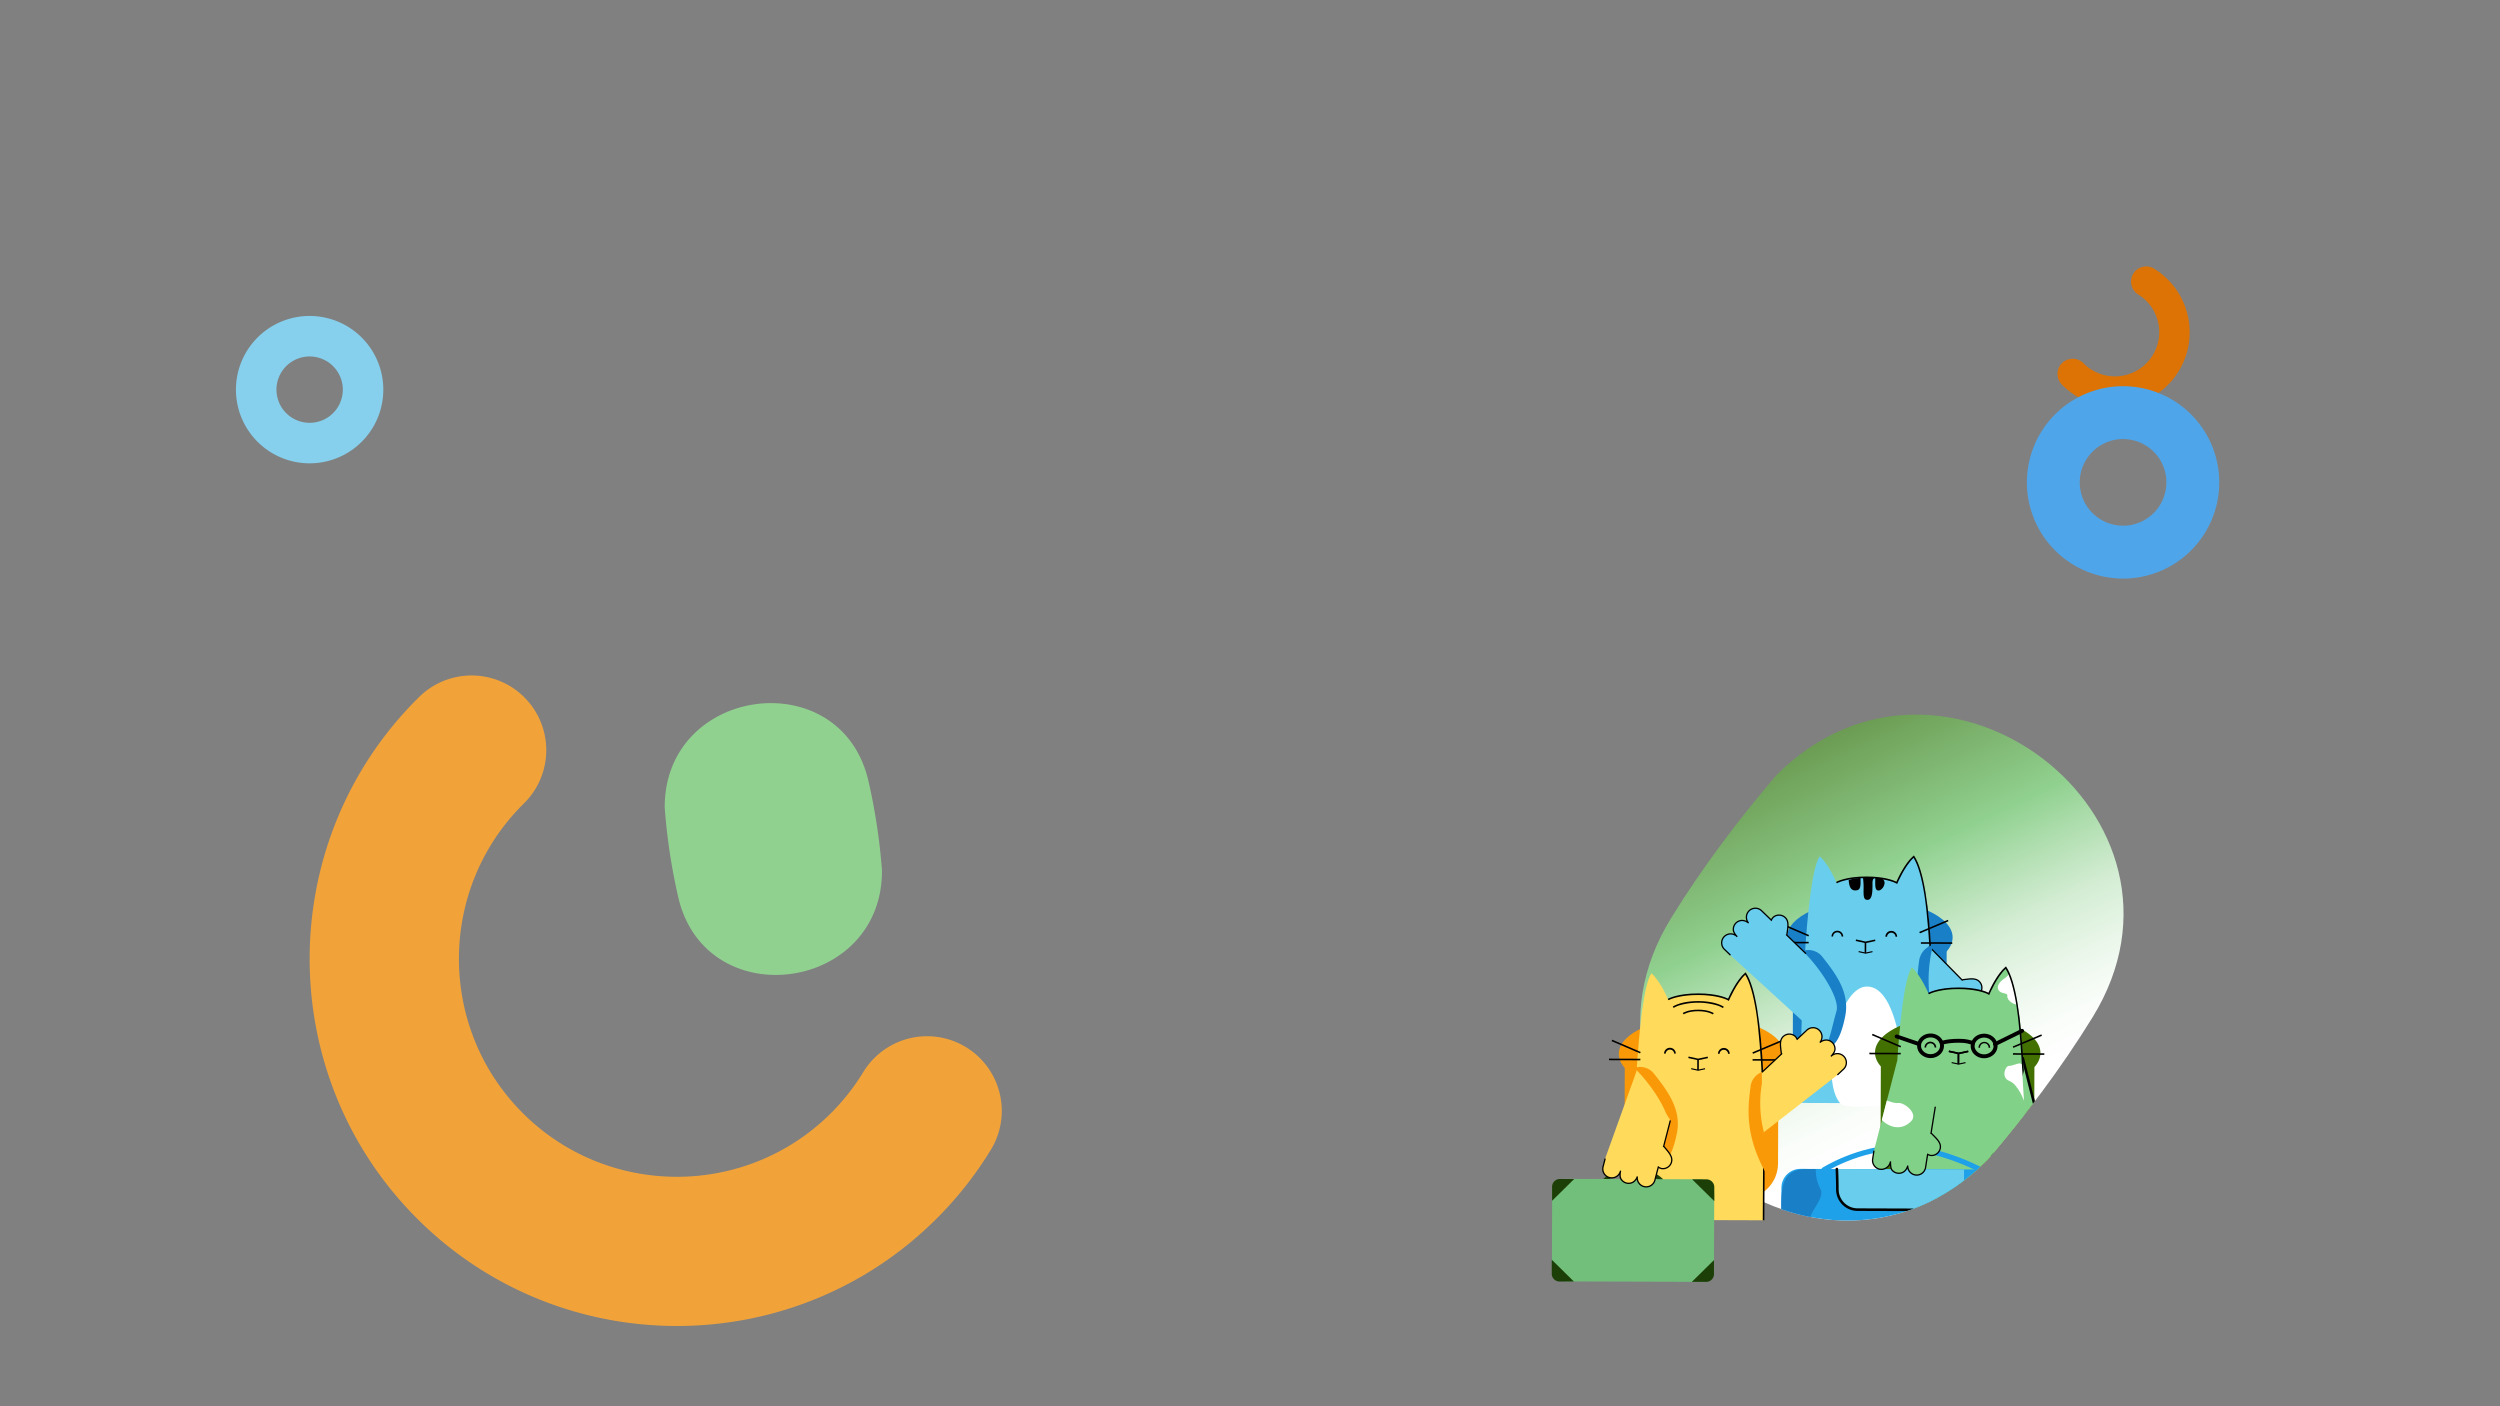 <svg xmlns="http://www.w3.org/2000/svg" xmlns:xlink="http://www.w3.org/1999/xlink" viewBox="0 0 1920 1080"><rect x="0" y="0" width="1920" height="1080" fill="#808080" stroke="none"/><defs><style>.cls-1,.cls-11,.cls-12,.cls-13,.cls-15,.cls-16,.cls-8{fill:none;}.cls-2{isolation:isolate;}.cls-18,.cls-24,.cls-26,.cls-3{mix-blend-mode:multiply;}.cls-3{fill:url(#Degradado_sin_nombre_58);}.cls-4{clip-path:url(#clip-path);}.cls-5{fill:#1980c7;}.cls-6{fill:#69ceed;}.cls-7{fill:#fff;}.cls-11,.cls-12,.cls-13,.cls-15,.cls-8{stroke:#000;}.cls-11,.cls-12,.cls-13,.cls-15,.cls-16,.cls-8{stroke-miterlimit:10;}.cls-9{fill:#427101;}.cls-10{fill:#82d188;}.cls-11,.cls-15{stroke-width:2px;}.cls-12,.cls-13{stroke-width:3px;}.cls-13,.cls-15{stroke-linecap:round;}.cls-14{fill:#1fa1e9;}.cls-16{stroke:#1fa1e9;stroke-width:4px;}.cls-17{fill:#dd7305;}.cls-18{fill:#4fa5e9;}.cls-19{fill:#fa9908;}.cls-20{fill:#ffda5b;}.cls-21{fill:#1b3f07;}.cls-22{fill:#71bf7a;}.cls-23{fill:#86d0ed;}.cls-25{fill:#f1a33a;}.cls-26{fill:#91d190;}</style><linearGradient id="Degradado_sin_nombre_58" x1="1573.68" y1="1014.13" x2="1314.77" y2="467.56" gradientUnits="userSpaceOnUse"><stop offset="0.29" stop-color="#fff"/><stop offset="0.34" stop-color="#fafdfa"/><stop offset="0.4" stop-color="#ebf7eb"/><stop offset="0.48" stop-color="#d2ecd2"/><stop offset="0.55" stop-color="#b0deb0"/><stop offset="0.61" stop-color="#91d190"/><stop offset="0.79" stop-color="#6c9c53"/><stop offset="0.93" stop-color="#567b2d"/><stop offset="1" stop-color="#4d6f1e"/></linearGradient><clipPath id="clip-path"><path class="cls-1" d="M1364.43,595.19l-.49.49c-28.41,33.4-56.1,69.73-80.5,109.36-94.54,153.53,115.3,313.55,242.71,186l.54-.53h0c28.39-33.39,56.06-69.7,80.45-109.32C1701.68,627.62,1491.84,467.59,1364.43,595.19Z"/></clipPath></defs><g class="cls-2"><g id="Capa_1" data-name="Capa 1"><path class="cls-3" d="M1364.43,595.19l-.49.49c-28.41,33.4-56.1,69.73-80.5,109.36-94.54,153.53,115.3,313.55,242.71,186l.54-.53h0c28.39-33.39,56.06-69.7,80.45-109.32C1701.68,627.62,1491.84,467.59,1364.43,595.19Z"/><g class="cls-4"><ellipse class="cls-5" cx="1436.13" cy="719.82" rx="28.72" ry="63.55" transform="translate(711.74 2153.65) rotate(-89.82)"/><rect class="cls-5" x="1376.94" y="701.76" width="117.95" height="129.19" rx="27.35" transform="translate(2.45 -4.57) rotate(0.18)"/><path class="cls-6" d="M1483.68,847.38c.17-55.89,4-162.41-13.93-189.46-7.08,6.06-13,20.11-13,20.11s-7-4.21-23.15-4.26-23.18,4.11-23.18,4.11-5.84-14.09-12.89-20.19c-11.52,17.1-14.66,135.95-15.32,189.37Z"/><path d="M1484.58,793.92c-.09,8.87-.27,46.35-.29,53.47h-1.23c0-7.12.2-44.6.29-53.47"/><path d="M1482.58,741.65c-.89-19.14-2.61-41.31-4.53-53.67-2.15-13.77-5-23.56-8.43-29.13-6.66,6.13-12.26,19.28-12.32,19.42l-.28.65-.6-.36c-2.41-1.43-10.28-4.13-22.84-4.17s-20.45,2.61-22.86,4l-.63-1.06c.3-.17,7.41-4.25,23.49-4.19,13.64,0,20.81,3,22.85,4,1.25-2.81,6.57-14.29,12.92-19.72l.53-.45.38.58c7,10.49,11.4,37.74,13.34,79.61"/><rect x="1376.46" y="711.88" width="1.23" height="24.07" transform="translate(648.78 2098.68) rotate(-89.82)"/><rect x="1377.58" y="702.15" width="1.23" height="23.81" transform="translate(178.2 1698.58) rotate(-66.76)"/><rect x="1486.75" y="712.23" width="1.23" height="24.07" transform="translate(758.36 2209.32) rotate(-89.82)"/><rect x="1474.41" y="713.78" width="23.81" height="1.23" transform="matrix(0.92, -0.39, 0.39, 0.92, -160.82, 634.03)"/><polygon points="1432.74 724.36 1425.18 722.69 1425.45 721.49 1432.74 723.1 1440.05 721.54 1440.3 722.74 1432.74 724.36"/><polygon points="1432.74 732.45 1427.33 731.26 1427.52 730.4 1432.74 731.55 1437.98 730.43 1438.16 731.29 1432.74 732.45"/><path d="M1415.55,719.28h-1.23a3.25,3.25,0,1,0-6.5,0h-1.23a4.48,4.48,0,1,1,9,0Z"/><path d="M1457,719.41h-1.23a3.26,3.26,0,0,0-6.51,0H1448a4.49,4.49,0,1,1,9,0Z"/><rect x="1428.66" y="727.18" width="8.13" height="1.23" transform="translate(700.37 2158.2) rotate(-89.82)"/><path d="M1445.93,675.09c3.52,2.78-.25,8.84-3.22,8.83s-2.52-3.61-2.5-9.83C1440.21,674.09,1445.61,674.84,1445.93,675.09Z"/><path d="M1430.72,673.62c1.6.1,6.84-.08,8.64.66-1.6,1.56-1.27,3.8-1.28,5.58,0,6.21-.45,11.25-3.91,11.24s-2.94-4.21-2.92-10.43A65.1,65.1,0,0,0,1430.72,673.62Z"/><path d="M1419.79,675.88c.27,4.52,1.35,8,5.12,8,4.48,0,4-3.85,4-9.65-1.66.24-3.6.21-5,.5C1422,675.1,1420.72,675.64,1419.79,675.88Z"/><path class="cls-7" d="M1413.35,847.39c-15.52-16.92-3.12-89.82,20.57-89.74,25.2.08,29.52,69.24,29.52,89.65,0,4.74-25.7,2-25.7,2S1417.25,851.64,1413.35,847.39Z"/><path class="cls-5" d="M1417.16,780.28c-5.42,27.42-14,23.5-14,23.5s1.13-4.83,1.85-7.15c2.07-6.7,2.71-10.54,5.34-19.86,3.12-9.23-12.11-33.22-25.94-46.4l.09,0a13.51,13.51,0,0,1,15,4.38C1409.35,747.22,1420.79,761.89,1417.16,780.28Z"/><path class="cls-6" d="M1371.68,705.47a6.83,6.83,0,0,0-9.58-1.27,5.81,5.81,0,0,0-1.76,2.49l-2.76-2.67-4.65-4.5a6.89,6.89,0,0,0-10.08,9.38,8,8,0,0,0-4.82-2,6.82,6.82,0,0,0-6.9,6.75c0,2,1.38,4,3,5.76l-.26-.25a6.89,6.89,0,1,0-9.58,9.91l4.65,4.5,55.31,50.55s3.29-51,2.64-51.68L1372.06,718a.61.61,0,0,0,.23-.4C1372.91,713,1374,708.47,1371.68,705.47Z"/><path class="cls-8" d="M1329,733.58l-4.65-4.5a6.89,6.89,0,1,1,9.58-9.91l.26.25c-1.67-1.79-3.07-3.78-3-5.76a6.82,6.82,0,0,1,6.9-6.75,8,8,0,0,1,4.82,2,6.89,6.89,0,0,1,10.08-9.38l4.65,4.5,2.76,2.67a5.81,5.81,0,0,1,1.76-2.49,6.83,6.83,0,0,1,9.58,1.27c2.29,3,1.23,7.54.61,12.17a.61.61,0,0,1-.23.4l14.88,14.41"/><path class="cls-6" d="M1507.39,752.46a.6.6,0,0,0-.41.22l-25.47-25.86c-.62-.66-9.58,46.27-9.58,46.27l18.86,22.42,4.43,4.72a6.89,6.89,0,1,0,10-9.43l-.25-.27c1.77,1.7,3.74,3.14,5.72,3.14a6.83,6.83,0,0,0,6.86-6.8,8,8,0,0,0-1.93-4.85,6.89,6.89,0,0,0,9.54-9.92l-4.43-4.73-2.63-2.8a5.76,5.76,0,0,0,2.52-1.72,6.82,6.82,0,0,0-1.12-9.59C1516.59,750.92,1512,751.91,1507.39,752.46Z"/><path class="cls-8" d="M1490.79,795.51l4.43,4.72a6.89,6.89,0,1,0,10-9.43l-.25-.27c1.77,1.7,3.74,3.14,5.72,3.14a6.83,6.83,0,0,0,6.86-6.8,8,8,0,0,0-1.93-4.85,6.89,6.89,0,0,0,9.54-9.92l-4.43-4.73-2.63-2.8a5.76,5.76,0,0,0,2.52-1.72,6.82,6.82,0,0,0-1.12-9.59c-3-2.34-7.52-1.35-12.16-.8a.6.6,0,0,0-.41.22l-25.47-25.86"/><path class="cls-5" d="M1485.37,811c2.58-1.06-1.41-24,1.17-25a106.48,106.48,0,0,1-1.93-60.21l-.09,0c-5.62,1.24-9.93,6.26-10.7,12.46C1471.68,755.5,1469,778.58,1485.37,811Z"/><path class="cls-9" d="M1567.06,808.78c.06-15.86-28.36-28.81-63.46-28.92S1440,792.52,1440,808.38c0,3.75,1.59,7.34,4.48,10.64l-.23,73.14a27.36,27.36,0,0,0,27.26,27.45l63.25.2a27.36,27.36,0,0,0,27.44-27.27l.23-73C1565.38,816.22,1567.05,812.59,1567.06,808.78Z"/><path class="cls-10" d="M1519.76,877.87a6.83,6.83,0,0,0,6.86,6.8,5.93,5.93,0,0,0,2.91-.93l.59,3.8,1,6.4a6.9,6.9,0,0,0,13.7-1.41,8,8,0,0,0,2.64,4.51,6.83,6.83,0,0,0,9.58-1.22c1.21-1.57,1.29-4,1-6.44l.06.36a6.89,6.89,0,1,0,13.62-2.11l-1-6.4-17.38-69.17s-29.64,34.2-29.5,35.09l3.16,20.47a.54.54,0,0,0-.42.18C1523.33,871.12,1519.74,874.1,1519.76,877.87Z"/><path class="cls-11" d="M1523.88,847.15l3.16,20.47a.54.54,0,0,0-.42.18c-3.29,3.32-6.88,6.3-6.86,10.07a6.83,6.83,0,0,0,6.86,6.8,5.93,5.93,0,0,0,2.91-.93l.59,3.8,1,6.4a6.9,6.9,0,0,0,13.7-1.41,8,8,0,0,0,2.64,4.51,6.83,6.83,0,0,0,9.58-1.22c1.21-1.57,1.29-4,1-6.44l.06.36a6.89,6.89,0,1,0,13.62-2.11l-1-6.4-17.38-69.17"/><path class="cls-10" d="M1554.38,932.63c.18-55.9,4-162.42-13.92-189.47-7.09,6.06-13,20.11-13,20.11s-7.06-4.21-23.15-4.26-23.18,4.11-23.18,4.11-5.85-14.09-12.89-20.19c-11.53,17.11-14.67,136-15.32,189.37Z"/><path class="cls-7" d="M1543.4,747.38a14.27,14.27,0,0,1-3.41,3.68c-1.83,1.19-6.89,4.82-5.36,8.75s7.43,2.27,7,5,3.68,6.55,7.86,6.77Z"/><path d="M1555.29,879.16c-.09,8.88-.27,46.35-.3,53.47h-1.22c0-7.13.2-44.6.29-53.48"/><path d="M1553.29,826.89c-.89-19.14-2.61-41.31-4.54-53.67-2.14-13.77-5-23.56-8.42-29.12-6.67,6.13-12.27,19.27-12.33,19.41l-.27.65-.61-.36c-2.4-1.43-10.28-4.13-22.84-4.17s-20.44,2.61-22.86,4l-.62-1.06c.29-.17,7.41-4.24,23.49-4.19,13.63,0,20.8,3,22.85,4,1.24-2.82,6.57-14.3,12.92-19.73l.52-.45.39.58c7,10.5,11.39,37.74,13.33,79.61"/><polygon points="1504.13 809.73 1496.57 808.06 1496.83 806.86 1504.13 808.47 1511.43 806.91 1511.69 808.11 1504.13 809.73"/><rect x="1447.17" y="797.12" width="1.23" height="24.07" transform="translate(634.01 2254.36) rotate(-89.82)"/><rect x="1448.28" y="787.39" width="1.23" height="23.81" transform="translate(142.67 1815.15) rotate(-66.76)"/><rect x="1557.45" y="797.47" width="1.23" height="24.07" transform="translate(743.6 2364.99) rotate(-89.82)"/><rect x="1545.11" y="799.02" width="23.81" height="1.23" transform="translate(-188.39 668.23) rotate(-22.88)"/><rect x="1500.05" y="812.55" width="8.13" height="1.23" transform="translate(686.16 2314.68) rotate(-89.82)"/><path d="M1482.67,796.75h0c4,0,7.29,2.9,7.28,6.44s-3.28,6.4-7.3,6.4h0c-4,0-7.29-2.9-7.28-6.45s3.27-6.39,7.29-6.39m0-3c-5.66,0-10.28,4.21-10.29,9.38a9,9,0,0,0,3.13,6.81,10.8,10.8,0,0,0,7.14,2.65c5.69,0,10.31-4.21,10.33-9.39s-4.59-9.43-10.27-9.45h0Z"/><path d="M1523.79,796.88h0c4,0,7.29,2.9,7.28,6.44s-3.28,6.4-7.3,6.4h0c-4,0-7.29-2.9-7.27-6.44s3.27-6.4,7.29-6.4m0-3c-5.66,0-10.28,4.21-10.29,9.39a9,9,0,0,0,3.13,6.8,10.8,10.8,0,0,0,7.14,2.65c5.69,0,10.31-4.21,10.33-9.39s-4.6-9.43-10.27-9.45h0Z"/><path class="cls-12" d="M1490,801.31s4.79-2,14.17-2c6.41,0,7.61.79,12.35,2.08"/><polygon points="1504.2 809.6 1496.64 807.94 1496.91 806.74 1504.2 808.34 1511.51 806.78 1511.77 807.98 1504.2 809.6"/><polygon points="1504.2 817.69 1498.79 816.5 1498.98 815.64 1504.2 816.79 1509.44 815.67 1509.62 816.53 1504.2 817.69"/><path d="M1487,804.52h-1.23a3.25,3.25,0,1,0-6.5,0h-1.23a4.48,4.48,0,1,1,9,0Z"/><path d="M1528.44,804.65h-1.23a3.26,3.26,0,1,0-6.51,0h-1.23a4.49,4.49,0,0,1,9,0Z"/><rect x="1500.12" y="812.42" width="8.13" height="1.23" transform="translate(686.36 2314.63) rotate(-89.82)"/><line class="cls-13" x1="1532.14" y1="801.91" x2="1552.97" y2="791.68"/><line class="cls-13" x1="1473.78" y1="801.84" x2="1456.62" y2="795.98"/><path class="cls-7" d="M1554.42,845.36s-4.57-12.66-11.19-15.18-3.26-11.4-.48-11.52c4.41-.18,10-4.35,10.11,0S1554.42,845.36,1554.42,845.36Z"/><rect class="cls-14" x="1368.04" y="898" width="183.25" height="62.84" rx="14.57" transform="translate(2.97 -4.64) rotate(0.18)"/><path class="cls-6" d="M1492.74,929.22,1426.6,929a15.56,15.56,0,0,1-15.51-15.61h0c0-8.59-.39-15.56-.39-15.56l97.7.31-.05,15.56h0A15.56,15.56,0,0,1,1492.74,929.22Z"/><path class="cls-15" d="M1508.35,913.71h0a15.56,15.56,0,0,1-15.61,15.51L1426.6,929a15.56,15.56,0,0,1-15.51-15.61h0c0-8.59-.39-15.56-.39-15.56"/><path class="cls-5" d="M1394.49,897.79s-.34,8.49,3.68,15.57-11.55,20.38-7.53,25.36,18.6,6.88,42.5,5.41,63.92,6.1,69.82,4.88,48.26,3.25,48.31-10.09c-.07,20.48-8.62,22.18-25.07,22.13l-136.31-.44s-22,3.49-21.88-20.41-2.76-42.5,20-42.43Z"/><path class="cls-16" d="M1400,898.93s27.43-17.67,59.56-17.57,65.82,19.22,65.82,19.22"/><path class="cls-10" d="M1483.43,870.56a.62.62,0,0,0-.42-.18l3.29-20.45c.15-.89-29.27-35.28-29.27-35.28l-17.82,69.06-1,6.4a6.89,6.89,0,0,0,13.61,2.2l0-.36c-.26,2.44-.2,4.87,1,6.44a6.82,6.82,0,0,0,9.57,1.28,8,8,0,0,0,2.67-4.49,6.89,6.89,0,0,0,13.68,1.49l1-6.39.61-3.79a5.81,5.81,0,0,0,2.9.94,6.83,6.83,0,0,0,6.91-6.75C1490.27,876.91,1486.7,873.91,1483.43,870.56Z"/><path class="cls-8" d="M1439.21,883.71l-1,6.4a6.89,6.89,0,0,0,5.7,7.9,7.21,7.21,0,0,0,8-6.06s-.2,4.87,1,6.44a6.82,6.82,0,0,0,9.57,1.28,8,8,0,0,0,2.67-4.49,6.89,6.89,0,0,0,13.68,1.49l1-6.39.61-3.79a5.81,5.81,0,0,0,2.9.94,6.83,6.83,0,0,0,6.91-6.75c0-3.77-3.53-6.77-6.8-10.12a.62.62,0,0,0-.42-.18l3.29-20.45"/><path class="cls-7" d="M1457.8,847.1c-2.25.26-5.68-.76-8.72-1.93l-3.87,15a24.19,24.19,0,0,0,4.65,3.48c5.39,2.93,12.08,3.28,17.86-2.53S1462.65,846.55,1457.8,847.1Z"/></g><path class="cls-17" d="M1665.21,215a57.28,57.28,0,0,1-81.67,80.35A11.64,11.64,0,1,1,1600.13,279,34,34,0,1,0,1642,226.05a11.64,11.64,0,0,1,12.1-19.88A57.33,57.33,0,0,1,1665.21,215Z"/><path class="cls-18" d="M1704.39,369.89a73.87,73.87,0,1,0-73.27,74.46A73.87,73.87,0,0,0,1704.39,369.89Zm-40.61.32a33.26,33.26,0,1,1-33.53-33A33.26,33.26,0,0,1,1663.78,370.21Z"/><ellipse class="cls-19" cx="1306.86" cy="809.61" rx="28.72" ry="63.55" transform="translate(493.09 2113.89) rotate(-89.82)"/><rect class="cls-19" x="1247.67" y="791.55" width="117.95" height="129.19" rx="27.35" transform="translate(2.73 -4.16) rotate(0.18)"/><path class="cls-20" d="M1354.41,937.18c.17-55.9,4-162.42-13.93-189.47-7.08,6.06-13,20.11-13,20.11s-7-4.21-23.15-4.26-23.17,4.11-23.17,4.11-5.85-14.09-12.9-20.19c-11.52,17.1-14.66,135.95-15.32,189.37Z"/><path d="M1355.31,883.71c-.09,8.87-.27,46.35-.29,53.47h-1.23c0-7.12.2-44.6.29-53.47"/><path d="M1353.31,831.44c-.88-19.14-2.61-41.31-4.53-53.67-2.15-13.77-5-23.56-8.43-29.13-6.66,6.13-12.26,19.28-12.32,19.42l-.27.65-.61-.36c-2.41-1.43-10.28-4.13-22.84-4.17s-20.45,2.61-22.86,4l-.63-1.06c.3-.17,7.41-4.24,23.49-4.19,13.64,0,20.81,3,22.85,4,1.25-2.81,6.57-14.29,12.92-19.72l.53-.45.39.58c7,10.5,11.39,37.74,13.33,79.61"/><path d="M1323.18,774.21a19.15,19.15,0,0,0-4.52-2.05,51.79,51.79,0,0,0-28.75-.09,19.25,19.25,0,0,0-4.53,2l-.71-1c.25-.17,6.2-4.27,19.63-4.23s19.35,4.18,19.59,4.36l-.71,1,.35-.5Z"/><path d="M1315.47,779.07s-3.5-2.41-11.2-2.44S1293.1,779,1293.06,779l-.71-1c.15-.11,3.79-2.61,11.93-2.59s11.75,2.56,11.9,2.67Z"/><polygon points="1304.15 814.27 1296.6 812.61 1296.86 811.41 1304.15 813.02 1311.46 811.46 1311.72 812.66 1304.15 814.27"/><polygon points="1304.15 822.37 1298.74 821.17 1298.93 820.31 1304.16 821.46 1309.39 820.35 1309.57 821.21 1304.15 822.37"/><rect x="1247.19" y="801.67" width="1.23" height="24.07" transform="translate(430.13 2058.92) rotate(-89.82)"/><rect x="1248.31" y="791.94" width="1.23" height="23.81" transform="translate(17.44 1634.16) rotate(-66.76)"/><rect x="1357.48" y="802.02" width="1.23" height="24.07" transform="translate(539.71 2169.55) rotate(-89.82)"/><rect x="1345.14" y="803.57" width="23.81" height="1.23" transform="translate(-205.89 590.84) rotate(-22.88)"/><path d="M1287,809.19h-1.22a3.26,3.26,0,0,0-6.51,0H1278a4.48,4.48,0,0,1,9,0Z"/><path d="M1328.39,809.33h-1.23a3.26,3.26,0,0,0-6.51,0h-1.23a4.49,4.49,0,1,1,9,0Z"/><rect x="1300.07" y="817.1" width="8.13" height="1.23" transform="translate(482.28 2119.24) rotate(-89.82)"/><path class="cls-19" d="M1287.89,870.07c-5.42,27.42-14,23.5-14,23.5s1.12-4.83,1.84-7.15c2.07-6.7,2.71-10.54,5.34-19.86,3.12-9.23-12.11-33.22-25.94-46.4l.09,0a13.52,13.52,0,0,1,15,4.38C1280.08,837,1291.52,851.68,1287.89,870.07Z"/><path class="cls-19" d="M1356.1,900.78c2.58-1-1.41-21.94,1.17-22.88a89.66,89.66,0,0,1-2-55.13l-.1,0a13.51,13.51,0,0,0-10.69,11.4C1342.4,850,1339.67,871.1,1356.1,900.78Z"/><path class="cls-20" d="M1368.06,809a.59.59,0,0,0,.23.41l-15.1,14.17c-.66.62,1.64,45.82,1.64,45.82l56.28-43.8,4.72-4.43a6.89,6.89,0,1,0-9.43-10.06l-.26.25c1.7-1.76,3.13-3.73,3.14-5.71a6.83,6.83,0,0,0-6.8-6.86,8,8,0,0,0-4.85,1.93,6.9,6.9,0,0,0-9.93-9.55l-4.72,4.43-2.8,2.64a6,6,0,0,0-1.73-2.53,6.83,6.83,0,0,0-9.59,1.13C1366.53,799.75,1367.52,804.31,1368.06,809Z"/><path class="cls-8" d="M1411.11,825.55l4.72-4.43a6.89,6.89,0,1,0-9.43-10.06l-.26.25c1.7-1.76,3.13-3.73,3.14-5.71a6.83,6.83,0,0,0-6.8-6.86,8,8,0,0,0-4.85,1.93,6.9,6.9,0,0,0-9.93-9.55l-4.72,4.43-2.8,2.64a6,6,0,0,0-1.73-2.53,6.83,6.83,0,0,0-9.59,1.13c-2.33,3-1.34,7.52-.8,12.16a.59.59,0,0,0,.23.41l-15.1,14.17"/><path class="cls-21" d="M1276.76,905.15c-.4-.38-10-9.35-22.83-9.39s-21.77,8.91-22.14,9.29l-.55.57.56.54,1.13,1.1.56.56.55-.57c.08-.08,8.4-8.38,19.88-8.35s20.59,8.45,20.68,8.53l.57.54.54-.57,1.08-1.14.54-.57Z"/><rect class="cls-22" x="1191.92" y="905.59" width="124.48" height="78.76" rx="11.42" transform="translate(3.02 -3.99) rotate(0.18)"/><path class="cls-21" d="M1209,905.45l-11,0a6,6,0,0,0-6,6l0,10.75Z"/><path class="cls-21" d="M1299.58,905.74l11,0a6,6,0,0,1,6,6l0,10.74Z"/><path class="cls-21" d="M1208.74,984.2l-11,0a6,6,0,0,1-6-6l0-10.74Z"/><path class="cls-21" d="M1299.33,984.49l11,0a6,6,0,0,0,6-6l0-10.75Z"/><path class="cls-20" d="M1278,880.71a.62.62,0,0,0-.4-.22l5.16-20c.23-.88-25.89-37.84-25.89-37.84l-24.12,67.13-1.62,6.26a6.89,6.89,0,0,0,13.35,3.45l.09-.35c-.49,2.4-.65,4.83.41,6.51a6.82,6.82,0,0,0,9.41,2.15,8,8,0,0,0,3.07-4.22,6.89,6.89,0,0,0,13.49,2.75l1.62-6.27,1-3.72a5.87,5.87,0,0,0,2.8,1.21,6.82,6.82,0,0,0,7.5-6.09C1284.26,887.66,1281,884.34,1278,880.71Z"/><path class="cls-8" d="M1232.78,889.73l-1.62,6.26a6.89,6.89,0,0,0,13.35,3.45l.09-.35c-.49,2.4-.65,4.83.41,6.51a6.82,6.82,0,0,0,9.41,2.15,8,8,0,0,0,3.07-4.22,6.89,6.89,0,0,0,13.49,2.75l1.62-6.27,1-3.72a5.87,5.87,0,0,0,2.8,1.21,6.82,6.82,0,0,0,7.5-6.09c.4-3.75-2.88-7.07-5.83-10.7a.62.62,0,0,0-.4-.22l5.16-20"/><path class="cls-23" d="M238.26,242.66a56.59,56.59,0,1,0,56.12,57A56.59,56.59,0,0,0,238.26,242.66Zm-.67,82.06a25.48,25.48,0,1,1,25.69-25.27A25.47,25.47,0,0,1,237.59,324.72Z"/><g class="cls-24"><path class="cls-25" d="M717.72,937.47c-110.88,109.1-289.85,107.65-399-3.23s-107.65-289.86,3.23-399A57.32,57.32,0,1,1,402.4,617c-65.83,64.76-66.69,171-1.92,236.84s171,66.69,236.85,1.92A168.49,168.49,0,0,0,663,823.37,57.32,57.32,0,1,1,761,883,283,283,0,0,1,717.72,937.47Z"/></g><path class="cls-26" d="M510.5,619.92v.36A459.37,459.37,0,0,0,521,689.53c21.52,90.47,156.42,72.3,156.35-20.7v-.4h0a458.91,458.91,0,0,0-10.53-69.21C645.33,508.75,510.43,526.92,510.5,619.92Z"/></g></g></svg>
